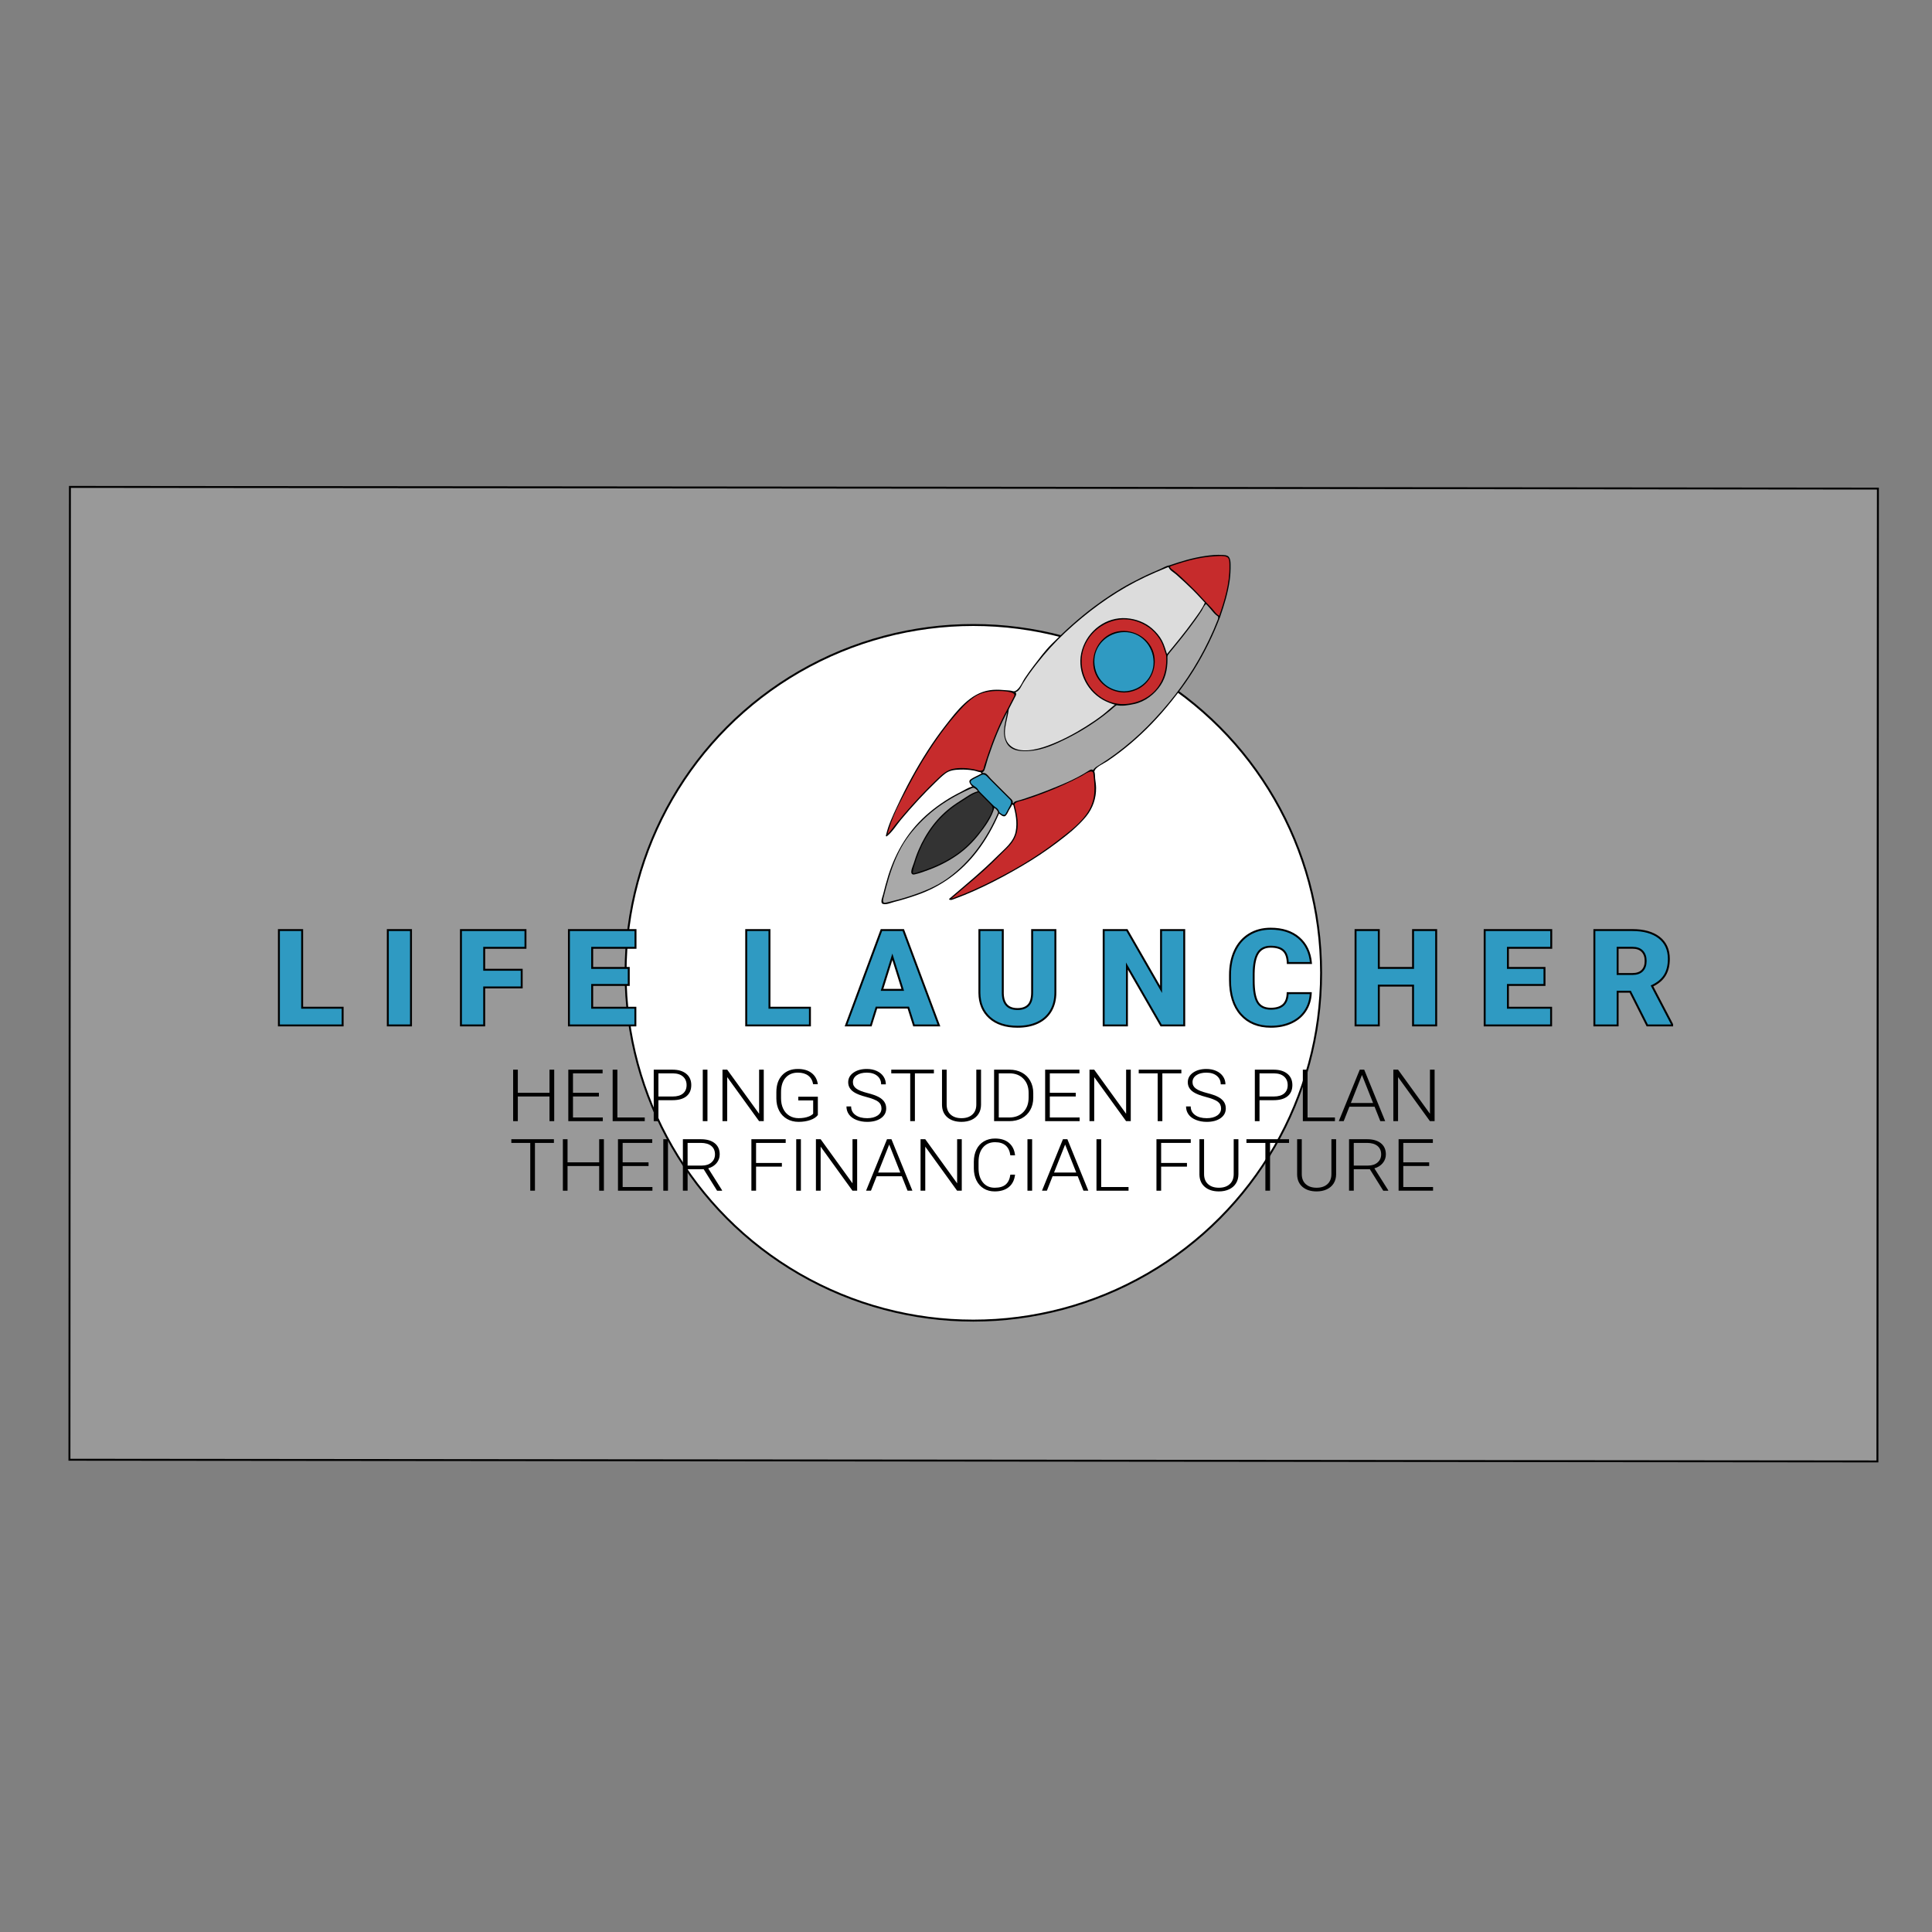 <?xml version="1.0" encoding="utf-8"?>
<!-- Generator: Adobe Illustrator 16.0.0, SVG Export Plug-In . SVG Version: 6.00 Build 0)  -->
<!DOCTYPE svg PUBLIC "-//W3C//DTD SVG 1.1//EN" "http://www.w3.org/Graphics/SVG/1.1/DTD/svg11.dtd">
<svg version="1.1" id="Layer_1" xmlns:x="http://ns.adobe.com/Extensibility/1.0/" xmlns:i="http://ns.adobe.com/AdobeIllustrator/10.0/" xmlns:graph="http://ns.adobe.com/Graphs/1.0/"
	 xmlns="http://www.w3.org/2000/svg" xmlns:xlink="http://www.w3.org/1999/xlink" xmlns:a="http://ns.adobe.com/AdobeSVGViewerExtensions/3.0/"
	 x="0px" y="0px" width="2000px" height="2000px" viewBox="0 0 2000 2000" style="enable-background:new 0 0 2000 2000;"
	 xml:space="preserve">
<rect x="0" y="0" width="2000" height="2000" fill="#808080" stroke="none"/>
<polygon style="fill:#999999;stroke:#000000;stroke-width:2;stroke-miterlimit:10;" points="1943.501,1512.875 71.875,1511.117 
	72.374,504.042 1944,505.799 "/>
<ellipse style="fill:#FFFFFF;stroke:#000000;stroke-width:2;stroke-miterlimit:10;" cx="1007.592" cy="1007.047" rx="360" ry="360.043"/>
<g>
	<g>
		<path style="fill-rule:evenodd;clip-rule:evenodd;fill:#DCDCDC;" d="M1049.497,716.355c2.267-0.221,4.085-0.813,5.361-3.138
			c8.911-16.233,20.824-30.285,32.616-44.415c22.651-23.034,47.199-43.677,75.17-60.071c15.219-8.919,31.191-16.213,47.564-22.684
			c12.943,10.005,24.549,21.459,35.933,33.151c1.268,1.302,2.499,2.651,2.801,4.562c0.204,2.437-1.312,4.174-2.478,6.05
			c-10.18,16.393-22.45,31.216-34.662,46.079c-1.096,1.333-2.022,3.196-4.337,2.663c-2.301-1.499-2.378-4.109-3.13-6.358
			c-6.947-20.731-27.934-33.463-48.394-29.328c-22.005,4.446-37.025,23.327-35.104,45.545c1.545,17.879,11.478,30.171,28.137,36.971
			c2.537,1.035,5.661,1.204,6.941,4.306c-0.377,2.476-2.393,3.701-4.086,5.048c-19.563,15.558-40.423,28.981-63.837,38.064
			c-9.669,3.75-19.588,6.27-30.155,5.741c-12.048-0.604-18.78-7.482-19.517-19.548c-0.507-8.319,2.221-15.935,3.788-23.81
			c0.485-3.919,2.557-7.152,4.531-10.441C1048.19,722.161,1049.957,719.631,1049.497,716.355z"/>
		<g>
			<path d="M1049.663,716.958c5.429-0.781,6.705-5.273,9.327-9.604c4.272-7.054,9.189-13.71,14.258-20.207
				c9.152-11.732,18.908-22.465,29.781-32.619c22.023-20.563,46.386-38.612,73.151-52.523c6.681-3.472,13.521-6.634,20.416-9.651
				c3.979-1.741,7.997-3.388,12.025-5.007c3.112-1.25,8.85,5.379,10.962,7.196c5.492,4.723,10.741,9.726,15.909,14.8
				c2.587,2.54,5.133,5.12,7.673,7.705c1.165,1.186,2.327,2.374,3.464,3.587c3.558,3.8,0.114,7.555-1.696,10.442
				c-8.543,13.625-18.677,26.19-28.848,38.616c-2.022,2.471-4.023,4.961-6.059,7.422c-3.112,3.762-5.611-6.556-6.097-7.803
				c-1.918-4.922-4.879-9.349-8.338-13.31c-14.403-16.497-38.432-18.501-56.411-6.908c-17.895,11.538-23.428,34.782-15.388,53.95
				c3.806,9.075,11.183,15.858,19.7,20.479c2.058,1.117,4.229,2.07,6.431,2.863c1.902,0.685,7.772,1.863,3.524,6.262
				c-0.978,1.012-2.331,1.859-3.428,2.728c-6.313,4.997-12.83,9.73-19.507,14.229c-12.415,8.365-25.604,15.566-39.437,21.297
				c-12.601,5.221-30.502,11.279-43.497,4.262c-10.507-5.674-9.283-20.018-7.178-29.756c1.274-5.895,2.194-12.205,5.1-17.527
				c2.101-3.846,4.78-6.957,4.619-11.525c-0.028-0.804-1.278-0.807-1.25,0c0.235,6.67-6.158,12.07-7.365,18.662
				c-1.257,6.862-3.404,13.445-3.843,20.451c-0.562,8.979,2.836,17.863,11.297,21.782c10.723,4.966,25.289,1.023,35.774-2.577
				c13.202-4.534,25.776-11.155,37.674-18.388c5.918-3.598,11.646-7.502,17.271-11.542c5.199-3.735,11.106-7.538,15.564-12.155
				c2.368-2.452,0.862-4.572-1.483-6.111c-2.006-1.316-4.944-1.811-7.113-2.786c-2.92-1.313-5.668-2.969-8.296-4.788
				c-21.573-14.927-22.136-47.322-3.617-64.759c20.162-18.984,51.973-12.653,65.568,10.521c1.621,2.762,2.873,5.773,3.764,8.843
				c0.426,1.467,0.729,3.584,1.979,4.651c3.225,2.751,5.354-0.799,7.382-3.266c9.486-11.545,18.927-23.128,27.447-35.414
				c2.125-3.063,4.15-6.195,6.131-9.354c0.903-1.441,2.407-3.17,2.495-4.98c0.263-5.395-5.87-9.424-9.271-12.852
				c-5.104-5.144-10.323-10.168-15.69-15.037c-2.685-2.435-5.438-4.792-8.22-7.113c-1.228-1.024-4.499-4.721-6.11-4.721
				c-2.553,0-6.525,2.585-8.897,3.572c-2.947,1.227-5.873,2.503-8.791,3.798c-7.459,3.307-14.778,6.917-21.969,10.772
				c-13.097,7.023-25.542,15.235-37.452,24.108c-15.979,11.904-30.795,25.31-44.829,39.434c-6.648,6.69-12.428,14.629-18.185,22.093
				c-3.258,4.226-6.354,8.571-9.308,13.014c-2.882,4.334-5.777,12.723-11.447,13.54
				C1048.535,715.867,1048.875,717.072,1049.663,716.958z"/>
		</g>
	</g>
	<g>
		<path style="fill-rule:evenodd;clip-rule:evenodd;fill:#A9A9A9;" d="M1043.607,734.109c-0.526,8.399-4.407,16.167-3.76,24.92
			c0.816,11.011,6.865,17.378,17.786,17.932c17.058,0.866,32.043-5.774,46.577-13.049c18.54-9.282,35.822-20.744,51.353-34.645
			c2.441-2.023,5.385-1.357,8.153-1.444c23.982-0.754,41.786-18.589,42.515-42.61c0.071-2.375-0.376-4.913,1.598-6.861
			c13.669-16.535,27.388-33.03,38.677-51.355c0.613-0.994,0.979-2.142,1.457-3.219c4.294-0.374,4.886,3.962,7.358,5.904
			c2.952,2.321,5.181,5.435,7.164,8.659c-11.693,30.913-27.824,59.291-48.591,85.02c-22.013,27.967-47.587,52.01-78.085,70.577
			c-2.075,1.263-3.584,2.503-3.599,5.035c-2.392-0.522-4.312,0.634-6.238,1.757c-20.715,12.074-42.791,21.003-65.558,28.323
			c-3.656,1.176-7.213,2.625-10.876,3.776c-0.671-0.422-1.343-0.842-2.014-1.262c-9.548-10.835-19.744-21.022-30.573-30.577
			c-0.423-0.666-0.844-1.332-1.266-1.999c6.771-20.122,13.197-40.383,22.995-59.325
			C1039.818,737.467,1040.306,734.479,1043.607,734.109z"/>
		<g>
			<path d="M1042.982,734.109c-1.04,11.771-6.939,23.188-1.127,34.656c4.627,9.131,15.91,9.34,24.728,8.606
				c13.442-1.119,26.036-6.987,37.943-12.919c13.235-6.594,25.816-14.424,37.623-23.321c2.409-1.815,4.761-3.704,7.095-5.612
				c3.524-2.883,6.845-6.995,11.671-7.107c5.654-0.131,10.85-0.599,16.28-2.317c9.118-2.884,16.83-9.042,22.215-16.857
				c2.723-3.951,4.564-8.457,5.863-13.052c0.628-2.225,0.98-4.512,1.279-6.799c0.706-5.402,0.106-8.642,4.062-13.427
				c9.401-11.374,18.726-22.812,27.282-34.842c2.133-2.998,4.182-6.053,6.194-9.132c1.07-1.638,3.816-9.273,7.163-6.408
				c1.445,1.237,2.212,3.222,3.625,4.547c3.318,3.109,7.652,6.406,5.734,11.354c-5.48,14.135-12.086,27.818-19.561,41.002
				c-14.381,25.365-32.697,48.728-53.199,69.425c-10.167,10.264-21.144,19.713-32.742,28.321
				c-5.418,4.021-11.021,7.788-16.728,11.387c-2.141,1.351-4.33,2.428-5.939,4.416c-1.397,1.726-1.146,2.015-3.693,2.603
				c-2.694,0.623-5.505,2.952-7.897,4.29c-3.207,1.793-6.47,3.484-9.746,5.144c-7.579,3.838-15.364,7.263-23.233,10.457
				c-6.797,2.76-13.7,5.254-20.643,7.623c-3.531,1.205-7.095,2.311-10.613,3.551c-1.81,0.638-3.609,1.301-5.422,1.933
				c-3.125,1.089-5.242-2.771-6.998-4.71c-5.893-6.504-12.087-12.73-18.459-18.763c-2.384-2.257-10.07-7.15-8.854-10.773
				c1.393-4.144,2.774-8.291,4.175-12.432c2.798-8.278,5.724-16.509,8.946-24.632c1.822-4.593,3.805-9.119,5.891-13.598
				c1.519-3.262,3.827-11.011,7.876-12.009c0.782-0.193,0.45-1.398-0.332-1.205c-2.335,0.576-3.366,1.697-4.403,3.846
				c-1.947,4.037-3.93,8.062-5.788,12.143c-3.902,8.567-7.202,17.401-10.343,26.271c-1.667,4.708-3.257,9.444-4.847,14.179
				c-0.513,1.527-3.741,8.055-2.914,9.363c2.138,3.379,5.413,5.738,8.336,8.446c3.679,3.408,7.255,6.925,10.781,10.489
				c3.527,3.566,6.947,7.238,10.314,10.955c0.691,0.763,3.526,4.759,5.127,4.234c9.451-3.098,18.9-6.332,28.241-9.75
				c8.653-3.167,17.167-6.705,25.538-10.554c4.443-2.043,8.816-4.236,13.148-6.503c4.439-2.323,10.372-7.342,15.578-7.027
				c0.372,0.022,0.583-0.304,0.625-0.625c0.635-4.829,9.525-8.384,13.274-10.885c4.198-2.801,8.288-5.759,12.321-8.791
				c8.064-6.063,15.737-12.635,23.109-19.519c14.919-13.934,28.252-29.539,40.464-45.875c12.944-17.316,23.866-36.092,32.89-55.725
				c1.982-4.314,3.831-8.689,5.62-13.086c0.888-2.183,1.733-4.383,2.573-6.585c0.323-0.847-1.44-2.616-1.834-3.202
				c-2.252-3.354-5.58-5.643-7.814-8.964c-1.416-2.104-2.936-3.141-5.477-3.188c-0.303-0.006-0.496,0.201-0.603,0.459
				c-2.724,6.591-7.492,12.586-11.607,18.372c-4.583,6.444-9.452,12.683-14.389,18.857c-4.592,5.744-9.292,11.401-13.978,17.069
				c-2.993,3.621-1.748,9.604-2.454,14.014c-1.822,11.382-8.441,21.449-17.863,27.969c-4.599,3.182-9.9,5.167-15.329,6.371
				c-3.084,0.684-6.266,0.939-9.419,0.932c-1.779-0.004-4.212-0.292-5.813,0.729c-5.323,3.396-9.956,8.272-14.989,12.127
				c-5.629,4.312-11.509,8.29-17.51,12.063c-12.266,7.713-25.421,14.644-39.027,19.658c-11.204,4.129-29.735,9.056-39.588-0.297
				c-10.202-9.685-2.178-25.856-1.161-37.366C1044.304,733.306,1043.053,733.313,1042.982,734.109z"/>
		</g>
	</g>
	<g>
		<path style="fill-rule:evenodd;clip-rule:evenodd;fill:#C62B2C;" d="M1262.485,638.341c-4.672-1.912-6.463-6.756-9.992-9.844
			c-1.635-1.431-3.028-3.138-4.53-4.72c-10.523-11.993-22.224-22.768-34.221-33.247c-1.425-1.244-3.739-1.908-3.531-4.482
			c17.576-6.176,35.377-11.251,54.259-10.975c7.271,0.107,8.576,1.63,8.798,9.018
			C1273.827,603.015,1268.647,620.768,1262.485,638.341z"/>
		<g>
			<path d="M1262.801,637.801c-2.848-1.395-4.578-3.453-6.483-5.906c-2.065-2.662-4.538-4.869-6.801-7.356
				c-5.733-6.3-11.533-12.481-17.67-18.395c-5.69-5.483-11.489-11.37-17.789-16.153c-0.433-0.329-4.599-3.02-1.922-3.954
				c2.341-0.817,4.694-1.595,7.052-2.363c4.11-1.338,8.264-2.534,12.443-3.634c8.905-2.345,18.008-3.817,27.206-4.269
				c3.512-0.172,7.913-0.632,11.237,0.794c3.086,1.323,2.553,6.756,2.605,9.415c0.352,17.928-4.958,35.445-10.797,52.195
				c-0.267,0.763,0.941,1.088,1.205,0.332c4.27-12.249,8.035-24.634,9.865-37.508c0.796-5.603,1.05-11.255,0.939-16.908
				c-0.053-2.676-0.201-5.525-1.938-7.681c-1.371-1.701-4.235-1.794-6.189-1.924c-5.996-0.399-12.255,0.195-18.186,1.066
				c-12.871,1.891-25.277,5.615-37.534,9.894c-0.249,0.087-0.481,0.315-0.459,0.603c0.315,3.971,5.152,6.178,7.854,8.565
				c5.962,5.268,11.799,10.674,17.467,16.256c5.539,5.456,10.602,11.328,15.959,16.951c3.55,3.726,6.582,8.748,11.305,11.06
				C1262.891,639.233,1263.524,638.156,1262.801,637.801z"/>
		</g>
	</g>
	<g>
		<path style="fill-rule:evenodd;clip-rule:evenodd;fill:#C62B2C;" d="M1043.607,734.109
			c-10.601,18.795-17.719,39.007-24.316,59.443c-0.654,2.029-0.171,5.13-3.604,5.441c-8.99-3.076-18.252-3.347-27.598-2.621
			c-6.033,0.47-10.471,4.01-14.644,7.922c-19.107,17.903-36.497,37.374-52.685,57.933c-0.859,1.092-1.782,2.132-3.081,2.987
			c1.9-8.997,5.677-17.3,9.431-25.518c15.505-33.953,33.897-66.205,57.608-95.206c5.258-6.43,11.156-12.271,17.037-18.148
			c11.327-11.319,25.132-12.802,39.938-11.097c2.608,0.301,5.201,0.737,7.803,1.109c2.517,1.08,2.046,2.569,0.932,4.563
			C1048.017,725.238,1045.865,729.704,1043.607,734.109z"/>
		<g>
			<path d="M1043.067,733.794c-8.103,14.532-14.294,29.932-19.738,45.628c-1.406,4.054-2.745,8.132-4.074,12.212
				c-0.407,1.253-0.739,2.378-0.967,3.663c-0.688,3.888-5.462,2.148-7.86,1.569c-7.333-1.771-16.722-2.545-24.112-0.896
				c-6.6,1.473-11.2,5.866-15.968,10.389c-6.172,5.855-12.143,11.921-17.987,18.103c-5.84,6.176-11.486,12.533-17.017,18.986
				c-2.768,3.229-5.482,6.503-8.178,9.793c-3.094,3.777-5.909,8.436-9.802,11.431c0.306,0.235,0.612,0.47,0.918,0.706
				c4.143-18.333,13.958-35.881,22.598-52.452c8.72-16.723,18.482-32.897,29.333-48.324c5.416-7.7,11.126-15.233,17.239-22.394
				c6.162-7.218,13.08-15.087,20.917-20.49c7.463-5.144,16.631-6.542,25.498-6.421c2.608,0.035,18.514,0.355,16.021,5.303
				C1047.663,725.02,1045.312,729.384,1043.067,733.794c-0.364,0.717,0.714,1.35,1.08,0.631c2.438-4.789,4.977-9.531,7.393-14.328
				c0.538-1.068,0.661-2.857-0.559-3.584c-3.329-1.985-8.606-1.855-12.444-2.207c-4.59-0.42-9.339-0.471-13.906,0.206
				c-20.346,3.016-33.999,21.235-45.9,36.502c-13.091,16.793-24.511,34.836-34.757,53.485c-5.403,9.834-10.404,19.885-15.168,30.042
				c-4.631,9.874-9.314,19.819-11.729,30.506c-0.107,0.474,0.447,1.068,0.918,0.706c5.779-4.446,10.038-11.659,14.703-17.246
				c5.837-6.992,11.875-13.814,18.059-20.5c5.775-6.244,11.743-12.308,17.842-18.235c3.18-3.09,6.346-6.243,9.883-8.929
				c4.572-3.472,9.668-3.944,15.203-4.147c4.891-0.18,9.768,0.182,14.589,1.003c2.927,0.499,5.903,2.291,8.826,1.604
				c1.237-0.291,1.801-1.661,2.182-2.689c1.379-3.722,2.214-7.833,3.48-11.636c5.793-17.393,12.443-34.514,21.386-50.553
				C1044.54,733.72,1043.46,733.09,1043.067,733.794z"/>
		</g>
	</g>
	<g>
		<path style="fill-rule:evenodd;clip-rule:evenodd;fill:#C62B2C;" d="M1049.539,832.83c-0.037-2.952,2.585-2.814,4.265-3.319
			c25.315-7.602,49.573-17.674,72.658-30.58c1.686-0.941,3.889-3.733,5.749,0.044c0.498,3.998,1.001,7.998,1.487,11.999
			c1.992,16.396-4.227,29.335-15.962,40.548c-25.104,23.985-54.196,42.036-84.693,58.075c-15.184,7.986-30.741,15.176-46.914,20.977
			c-0.944,0.339-1.79,0.975-2.967,0.255c10.888-9.313,21.786-18.542,32.579-27.894c9.644-8.356,18.324-17.723,27.536-26.528
			c10.203-9.754,10.56-21.624,8.587-34.201C1051.367,839.036,1050.329,835.952,1049.539,832.83z"/>
		<g>
			<path d="M1050.142,832.996c0.47-3.111,6.86-3.805,9.111-4.51c3.51-1.1,6.996-2.274,10.473-3.474
				c7.515-2.594,14.925-5.481,22.255-8.556c6.252-2.623,12.41-5.464,18.502-8.438c3.305-1.613,6.57-3.304,9.822-5.021
				c1.544-0.815,10.822-7.707,11.495-2.311c1.758,14.095,2.66,26.439-5.059,39.069c-7.271,11.898-19.875,21.137-30.699,29.604
				c-23.448,18.343-49.72,33.297-76.426,46.332c-7.102,3.466-14.324,6.678-21.635,9.675c-3.402,1.395-6.839,2.702-10.288,3.975
				c1.087-0.401-3.67,1.568-2.604,0.657c1.979-1.691,3.958-3.38,5.939-5.07c12.085-10.31,24.434-20.388,35.84-31.458
				c5.227-5.073,10.312-10.29,15.538-15.364c3.926-3.811,6.983-7.708,9.016-12.829c4.129-10.405,1.455-22.271-1.28-32.617
				c-0.206-0.779-1.411-0.448-1.205,0.332c2.433,9.202,4.302,18.384,2.456,27.891c-2.118,10.906-11.503,17.878-18.937,25.297
				c-15.725,15.694-32.863,29.775-49.736,44.202c-0.373,0.318-0.144,0.917,0.276,1.044c1.932,0.587,3.114-0.188,5.029-0.881
				c3.457-1.252,6.878-2.6,10.288-3.975c6.861-2.768,13.605-5.819,20.28-9.003c13.379-6.382,26.436-13.502,39.216-21.005
				c12.516-7.348,24.643-15.352,36.227-24.098c10.691-8.072,21.814-16.799,30.317-27.222c6.9-8.458,10.441-18.726,10.321-29.608
				c-0.037-3.281-0.581-6.559-0.983-9.808c-0.22-1.778,0.032-5.692-0.939-7.171c-2.083-3.169-3.787-2.114-6.604-0.268
				c-13.011,8.521-28.594,14.622-42.986,20.32c-6.83,2.704-13.759,5.149-20.734,7.444c-3.195,1.052-6.418,2.184-9.689,2.969
				c-1.674,0.401-2.627,0.716-3.551,2.154c-0.195,0.43-0.279,0.892-0.249,1.385C1048.817,833.452,1050.021,833.791,1050.142,832.996
				z"/>
		</g>
	</g>
	<g>
		<path style="fill-rule:evenodd;clip-rule:evenodd;fill:#A9A9A9;" d="M1033.95,841.138c-7.668,18.213-17.721,34.876-31.127,49.54
			c-13.625,14.903-29.527,26.333-48.484,33.345c-11.745,4.346-23.715,8.028-35.95,10.741c-2.415,0.537-6.258,1.959-4.937-3.392
			c5.827-23.604,12.083-47.057,27.18-66.873c16.57-21.749,37.976-37.24,62.88-48.139c1.298-0.567,2.566-1.199,3.85-1.801
			c4.29-1.196,5.614,1.374,6.208,4.877c-9.324,6.009-19.242,11.086-27.975,18.055c-14.551,11.611-25.836,25.696-32.514,43.135
			c-2.722,7.108-6.846,13.843-7.003,22.52c19.479-5.971,37.938-13.103,52.935-27.19c11.341-10.651,20.515-22.883,27.37-36.855
			c0.707-1.444,1.306-2.983,2.604-4.066C1032.615,835.465,1035.081,836.842,1033.95,841.138z"/>
		<g>
			<path d="M1033.41,840.823c-11.429,26.833-28.576,51.39-52.494,68.491c-11.923,8.524-25.308,13.891-39.16,18.412
				c-7.14,2.33-14.389,4.308-21.7,6.021c-1.132,0.265-2.268,0.519-3.401,0.781c-2.969,0.688-2.69-2.626-2.193-4.637
				c0.95-3.838,1.928-7.668,2.944-11.49c3.739-14.062,8.38-27.892,15.371-40.699c6.8-12.457,16.354-23.342,26.823-32.841
				c10.184-9.241,21.784-16.808,33.977-23.11c2.876-1.487,5.811-2.858,8.76-4.192c1.356-0.614,2.715-1.214,4.06-1.852
				c1.994-0.946,9.329,1.614,5.381,4.131c-6.405,4.083-13.047,7.771-19.39,11.954c-12.068,7.956-22.532,18.431-30.567,30.431
				c-4.114,6.144-7.189,12.803-9.903,19.655c-2.799,7.066-6.089,13.522-6.464,21.269c-0.02,0.4,0.415,0.719,0.791,0.603
				c17.711-5.466,35.018-12.18,49.496-24.059c7.463-6.123,13.936-13.562,19.685-21.285c3.055-4.104,5.77-8.451,8.299-12.894
				c1.135-1.995,2.174-4.042,3.199-6.096c0.337-0.734,0.696-1.457,1.08-2.169c2.228-4.299,5.714,1.743,5.345,3.725
				c-0.146,0.788,1.058,1.124,1.205,0.332c0.4-2.151,0.413-3.787-1.188-5.404c-0.814-0.822-3.675-2.002-4.692-1.406
				c-2.569,1.505-3.902,6.451-5.199,8.884c-2.678,5.019-5.795,9.792-9.127,14.396c-13.168,18.196-30.584,30.873-51.395,38.983
				c-4.565,1.779-9.222,3.32-13.889,4.806c-3.71,1.181-2.049-2.343-1.511-4.823c0.652-3.005,1.887-5.913,3.08-8.73
				c3.875-9.149,7.575-18.147,13.129-26.442c5.759-8.601,13.094-16.051,21.038-22.634c8.937-7.406,19.339-12.745,29.087-18.959
				c0.25-0.159,0.345-0.42,0.287-0.706c-2.192-10.855-13.798-2.288-19.788,0.675c-11.477,5.677-22.236,12.725-32.075,20.91
				c-21.043,17.507-34.708,39.906-42.848,65.852c-2.025,6.453-3.727,13.006-5.383,19.562c-0.422,1.668-3.245,8.17-0.321,9.366
				c3.341,1.367,8.95-1.219,12.107-2.01c7.891-1.977,15.658-4.423,23.34-7.089c24.917-8.648,45.896-23.945,62.021-44.849
				c9.529-12.355,17.155-25.89,23.265-40.232C1034.802,840.721,1033.726,840.083,1033.41,840.823z"/>
		</g>
	</g>
	<g>
		<path style="fill-rule:evenodd;clip-rule:evenodd;fill:#2F9AC2;" d="M1033.95,841.138c-0.456-2.962-2.552-4.503-4.984-5.755
			c-7.153-3.403-12.495-8.609-15.78-15.862c-1.324-2.381-2.843-4.529-5.826-4.961c-4.765-6.283-4.759-6.27,2.705-9.969
			c2.32-1.15,4.591-2.396,6.886-3.599c1.813-0.815,2.933,0.186,4.13,1.392c8.323,8.383,16.679,16.733,25.064,25.055
			c1.205,1.196,2.212,2.319,1.379,4.13c-1.206,2.292-2.448,4.566-3.613,6.88C1040.158,845.9,1040.17,845.906,1033.95,841.138z"/>
		<g>
			<path d="M1034.553,840.972c-0.797-3.039-2.564-4.628-5.271-6.128c-4.214-2.335-7.904-4.792-11.104-8.456
				c-2.804-3.211-4.031-7.354-6.841-10.52c-1.769-1.992-10.242-5.424-4.562-8.883c1.696-1.033,3.567-1.835,5.337-2.732
				c1.148-0.598,2.294-1.202,3.436-1.812c3.823-2.03,5.834,1.135,7.866,3.179c4.627,4.654,9.267,9.296,13.913,13.931
				c1.858,1.854,3.72,3.705,5.581,5.556c0.932,0.925,1.862,1.851,2.795,2.775c2.522,2.505-0.302,6.35-1.446,8.524
				c-1.083,2.058-2.053,4.171-3.274,6.152c-1.724,2.794-5.44-0.984-6.717-1.958c-0.641-0.49-1.262,0.597-0.631,1.079
				c1.484,1.135,5.226,4.919,7.382,2.752c1.564-1.572,2.446-3.712,3.434-5.665c1.199-2.374,4.004-5.661,4.004-8.437
				c0-1.994-2.024-3.486-3.265-4.718c-3.261-3.236-6.515-6.479-9.766-9.726c-3.251-3.246-6.496-6.498-9.737-9.753
				c-1.544-1.55-3.951-5.288-6.274-5.803c-2.429-0.539-4.065,0.805-6.211,1.944c-2.827,1.501-5.939,2.707-8.529,4.611
				c-2.27,1.669-0.734,4.007,0.503,5.791c1.964,2.831,4.868,3.231,6.787,5.998c1.664,2.4,2.61,5.175,4.457,7.498
				c1.778,2.238,3.738,4.339,6.063,6.026c3.729,2.706,9.577,4.194,10.865,9.107C1033.552,842.083,1034.758,841.752,1034.553,840.972
				z"/>
		</g>
	</g>
	<g>
		<path style="fill-rule:evenodd;clip-rule:evenodd;fill:#C62B2C;" d="M1207.829,678.352c1.237,18.196-4.457,33.248-19.961,43.804
			c-9.807,6.679-20.824,7.974-32.305,7.112c-16.381-4.522-28.684-13.673-34.249-30.36c-7.944-23.822,5.798-49.853,29.859-56.668
			c24.573-6.958,49.776,7.864,55.555,32.655C1207.002,676.068,1207.457,677.2,1207.829,678.352z"/>
		<g>
			<path d="M1207.204,678.352c0.646,11.203-1.216,22.036-7.535,31.484c-7.636,11.417-20.475,17.845-33.918,18.913
				c-24.209,1.923-44.65-18.205-46.029-41.836c-1.354-23.232,16.98-43.13,39.639-45.577c10.487-1.132,21.002,2.051,29.598,7.988
				c4.602,3.178,8.397,7.427,11.451,12.077c3.49,5.315,4.8,11.208,6.817,17.117c0.259,0.758,1.467,0.433,1.205-0.332
				c-1.764-5.168-2.988-10.262-5.578-15.117c-2.513-4.708-6.071-8.813-10.059-12.322c-7.392-6.505-16.956-10.048-26.695-10.773
				c-21.014-1.565-39.812,12.759-45.868,32.479c-6.135,19.977,3.453,41.6,21.219,51.83c4.349,2.504,9.141,4.213,13.947,5.588
				c5.499,1.573,13.225,0.098,18.73-1.072c11.231-2.387,21.072-10.035,27.374-19.458c6.073-9.081,7.568-20.31,6.952-30.989
				C1208.408,677.55,1207.157,677.546,1207.204,678.352z"/>
		</g>
	</g>
	<g>
		<path style="fill-rule:evenodd;clip-rule:evenodd;fill:#333333;" d="M1013.186,819.521c5.261,5.287,10.522,10.573,15.781,15.861
			c-2.432,9.808-8.521,17.674-14.25,25.559c-16.386,22.549-39.348,35.311-65.625,42.951c-4.074,1.185-5.885,1.909-4.381-3.818
			c7.961-30.305,23.641-54.922,50.971-71.335C1001.35,825.334,1006.41,820.814,1013.186,819.521z"/>
		<g>
			<path d="M1012.743,819.963c3.946,3.965,7.892,7.93,11.837,11.895c2.849,2.863,3.695,4.205,2.282,8.109
				c-1.093,3.019-2.691,5.849-4.323,8.6c-5.348,9.017-12.088,17.593-19.515,24.972c-14.483,14.39-33.256,23.419-52.586,29.304
				c-1.57,0.478-3.202,1.063-4.842,1.246c-1.63,0.181,0.755-7.607,0.928-8.208c1.361-4.729,3.015-9.367,4.852-13.931
				c3.534-8.779,8.192-17.08,13.74-24.738c5.84-8.062,12.998-15.119,20.876-21.176c4.014-3.086,8.347-5.646,12.587-8.393
				c4.749-3.077,9.153-6.225,14.773-7.52c0.785-0.181,0.452-1.386-0.332-1.205c-4.66,1.074-8.563,3.327-12.526,5.947
				c-4.649,3.074-9.431,5.925-13.944,9.203c-7.831,5.687-14.923,12.574-20.809,20.257c-6.092,7.952-11.007,16.601-14.95,25.802
				c-1.953,4.559-3.581,9.25-5.043,13.986c-0.652,2.111-3.506,8.059-1.952,10.252c0.883,1.247,2.096,0.998,3.472,0.693
				c5.199-1.151,10.347-3.146,15.32-5.017c10.024-3.769,19.576-8.724,28.364-14.845c8.472-5.901,15.914-13.154,22.289-21.257
				c6.73-8.555,13.447-17.76,16.33-28.393c0.059-0.216-0.003-0.449-0.161-0.608c-5.259-5.288-10.521-10.574-15.78-15.861
				C1013.059,818.508,1012.175,819.392,1012.743,819.963z"/>
		</g>
	</g>
	<g>
		<path style="fill-rule:evenodd;clip-rule:evenodd;fill:#2F9AC2;" d="M1163.712,716.289c-17.625,0.076-31.273-13.331-31.451-30.896
			c-0.182-17.847,13.53-31.69,31.342-31.646c17.6,0.044,31.132,13.591,31.186,31.218
			C1194.842,702.502,1181.238,716.214,1163.712,716.289z"/>
		<g>
			<path d="M1163.712,715.664c-17.155-0.271-30.305-13.088-30.826-30.271c-0.528-17.401,13.831-30.716,30.717-31.021
				c17.194-0.31,30.175,13.942,30.561,30.593C1194.561,702.096,1180.324,715.252,1163.712,715.664c-0.805,0.02-0.807,1.27,0,1.25
				c17.826-0.442,31.391-14.124,31.701-31.949c0.312-17.875-14.474-31.449-31.811-31.843c-18.111-0.411-31.787,14.737-31.967,32.271
				c-0.183,17.876,14.775,31.247,32.076,31.521C1164.519,716.927,1164.518,715.677,1163.712,715.664z"/>
		</g>
	</g>
</g>
<g>
	<path style="fill:#2F9AC2;stroke:#000000;stroke-width:2;stroke-miterlimit:10;" d="M312.787,1043.211h41.902v18.305h-65.973
		v-98.709h24.071V1043.211z"/>
	<path style="fill:#2F9AC2;stroke:#000000;stroke-width:2;stroke-miterlimit:10;" d="M425.462,1061.516h-24.003v-98.709h24.003
		V1061.516z"/>
	<path style="fill:#2F9AC2;stroke:#000000;stroke-width:2;stroke-miterlimit:10;" d="M540.058,1022.194h-38.816v39.321h-24.071
		v-98.709h66.796v18.372h-42.725v22.711h38.816V1022.194z"/>
	<path style="fill:#2F9AC2;stroke:#000000;stroke-width:2;stroke-miterlimit:10;" d="M650.882,1019.618h-37.856v23.593h44.714
		v18.305h-68.785v-98.709h68.922v18.372h-44.851v20.813h37.856V1019.618z"/>
	<path style="fill:#2F9AC2;stroke:#000000;stroke-width:2;stroke-miterlimit:10;" d="M796.543,1043.211h41.902v18.305h-65.973
		v-98.709h24.071V1043.211z"/>
	<path style="fill:#2F9AC2;stroke:#000000;stroke-width:2;stroke-miterlimit:10;" d="M940.286,1043.075h-32.987l-5.761,18.44
		h-25.717l36.621-98.709h22.631l36.896,98.709h-25.854L940.286,1043.075z M913.06,1024.703h21.465l-10.767-34.236L913.06,1024.703z"
		/>
	<path style="fill:#2F9AC2;stroke:#000000;stroke-width:2;stroke-miterlimit:10;" d="M1092.531,962.807v64.608
		c0,7.321-1.577,13.66-4.732,19.017c-3.154,5.355-7.681,9.435-13.578,12.236c-5.898,2.803-12.871,4.203-20.917,4.203
		c-12.162,0-21.739-3.118-28.734-9.355s-10.562-14.779-10.698-25.626v-65.083h24.208v65.558c0.274,10.803,5.35,16.203,15.225,16.203
		c4.982,0,8.755-1.356,11.315-4.068s3.841-7.118,3.841-13.22v-64.473H1092.531z"/>
	<path style="fill:#2F9AC2;stroke:#000000;stroke-width:2;stroke-miterlimit:10;" d="M1225.917,1061.516h-23.934l-35.387-61.422
		v61.422h-24.071v-98.709h24.071l35.318,61.422v-61.422h24.002V1061.516z"/>
	<path style="fill:#2F9AC2;stroke:#000000;stroke-width:2;stroke-miterlimit:10;" d="M1356.904,1028.093
		c-0.32,6.871-2.194,12.938-5.624,18.203c-3.429,5.266-8.241,9.345-14.436,12.236c-6.195,2.894-13.271,4.339-21.226,4.339
		c-13.122,0-23.454-4.225-30.997-12.677c-7.544-8.451-11.315-20.384-11.315-35.796v-4.882c0-9.671,1.702-18.135,5.108-25.389
		c3.405-7.254,8.309-12.858,14.711-16.813c6.4-3.955,13.807-5.932,22.219-5.932c12.115,0,21.854,3.152,29.215,9.458
		c7.36,6.305,11.544,14.994,12.55,26.067h-24.002c-0.184-6.01-1.715-10.327-4.595-12.949c-2.881-2.621-7.27-3.932-13.168-3.932
		c-5.989,0-10.379,2.215-13.167,6.644c-2.789,4.43-4.252,11.503-4.389,21.219v6.983c0,10.531,1.337,18.057,4.012,22.575
		c2.675,4.521,7.28,6.779,13.818,6.779c5.531,0,9.761-1.288,12.688-3.864c2.926-2.576,4.48-6.666,4.663-12.271H1356.904z"/>
	<path style="fill:#2F9AC2;stroke:#000000;stroke-width:2;stroke-miterlimit:10;" d="M1486.725,1061.516h-23.935v-41.219h-35.455
		v41.219h-24.071v-98.709h24.071v39.186h35.455v-39.186h23.935V1061.516z"/>
	<path style="fill:#2F9AC2;stroke:#000000;stroke-width:2;stroke-miterlimit:10;" d="M1598.851,1019.618h-37.855v23.593h44.713
		v18.305h-68.784v-98.709h68.922v18.372h-44.851v20.813h37.855V1019.618z"/>
	<path style="fill:#2F9AC2;stroke:#000000;stroke-width:2;stroke-miterlimit:10;" d="M1687.592,1026.602h-13.029v34.914h-24.071
		v-98.709h39.296c11.84,0,21.099,2.596,27.774,7.788c6.675,5.193,10.013,12.529,10.013,22.01c0,6.863-1.406,12.552-4.218,17.066
		s-7.213,8.172-13.201,10.971l20.848,39.856v1.018h-25.786L1687.592,1026.602z M1674.562,1008.297h15.225
		c4.571,0,8.012-1.188,10.321-3.567c2.308-2.38,3.463-5.698,3.463-9.958c0-4.258-1.166-7.6-3.498-10.024
		c-2.331-2.424-5.76-3.637-10.286-3.637h-15.225V1008.297z"/>
</g>
<g>
	<path d="M573.724,1160.613h-4.887v-25.548h-32.79v25.548h-4.848v-53.292h4.848v23.938h32.79v-23.938h4.887V1160.613z"/>
	<path d="M619.992,1135.065h-26.839v21.741h30.859v3.807h-35.707v-53.292h35.509v3.807h-30.662v20.131h26.839V1135.065z"/>
	<path d="M639.106,1156.807h28.336v3.807h-33.224v-53.292h4.887V1156.807z"/>
	<path d="M681.591,1138.908v21.705h-4.848v-53.292h19.548c5.964,0,10.674,1.416,14.129,4.246c3.455,2.831,5.183,6.723,5.183,11.676
		c0,5.003-1.662,8.864-4.985,11.584c-3.324,2.722-8.139,4.081-14.444,4.081H681.591z M681.591,1135.103h14.7
		c4.703,0,8.29-1.039,10.759-3.116c2.469-2.077,3.705-4.973,3.705-8.688c0-3.689-1.229-6.628-3.685-8.815
		c-2.457-2.187-5.945-3.305-10.463-3.354h-15.016V1135.103z"/>
	<path d="M732.353,1160.613h-4.847v-53.292h4.847V1160.613z"/>
	<path d="M790.642,1160.613h-4.848l-32.987-45.605v45.605h-4.887v-53.292h4.887l33.026,45.643v-45.643h4.808V1160.613z"/>
	<path d="M846.645,1154.281c-1.682,2.221-4.315,3.953-7.902,5.197s-7.6,1.867-12.04,1.867c-4.493,0-8.487-1.001-11.981-3.002
		c-3.495-2-6.201-4.831-8.119-8.491c-1.918-3.66-2.891-7.856-2.917-12.591v-6.734c0-7.394,2.01-13.231,6.03-17.515
		c4.02-4.282,9.419-6.423,16.198-6.423c5.912,0,10.667,1.396,14.267,4.19c3.6,2.795,5.741,6.644,6.424,11.548h-4.848
		c-0.709-3.916-2.424-6.884-5.143-8.903c-2.72-2.019-6.273-3.028-10.661-3.028c-5.36,0-9.604,1.771-12.73,5.311
		c-3.127,3.542-4.69,8.535-4.69,14.982v6.3c0,4.054,0.742,7.638,2.227,10.751c1.484,3.113,3.612,5.525,6.384,7.234
		c2.772,1.71,5.958,2.564,9.557,2.564c4.178,0,7.764-0.61,10.759-1.83c1.944-0.806,3.389-1.744,4.335-2.818v-13.763h-15.41v-3.807
		h20.257V1154.281z"/>
	<path d="M912.5,1147.51c0-2.952-1.117-5.289-3.35-7.009c-2.234-1.721-6.319-3.354-12.257-4.904
		c-5.938-1.55-10.273-3.239-13.006-5.069c-3.889-2.587-5.833-5.979-5.833-10.176c0-4.074,1.806-7.387,5.419-9.938
		c3.612-2.549,8.23-3.824,13.853-3.824c3.809,0,7.218,0.684,10.227,2.05c3.008,1.366,5.34,3.27,6.995,5.709
		c1.655,2.44,2.483,5.161,2.483,8.162h-4.887c0-3.646-1.34-6.577-4.02-8.792c-2.68-2.215-6.28-3.322-10.798-3.322
		c-4.388,0-7.882,0.91-10.483,2.731c-2.601,1.82-3.902,4.196-3.902,7.13c0,2.713,1.169,4.925,3.508,6.636
		c2.338,1.711,6.082,3.22,11.232,4.527c5.149,1.308,9.051,2.663,11.705,4.065c2.653,1.403,4.65,3.081,5.99,5.033
		c1.34,1.952,2.01,4.258,2.01,6.917c0,4.197-1.807,7.564-5.419,10.103c-3.613,2.538-8.375,3.807-14.287,3.807
		c-4.046,0-7.758-0.672-11.134-2.014s-5.938-3.221-7.685-5.637c-1.748-2.415-2.621-5.185-2.621-8.309h4.848
		c0,3.759,1.51,6.723,4.532,8.895c3.021,2.172,7.041,3.258,12.06,3.258c4.466,0,8.053-0.915,10.759-2.745
		C911.146,1152.964,912.5,1150.536,912.5,1147.51z"/>
	<path d="M966.769,1111.128h-19.666v49.485h-4.848v-49.485h-19.626v-3.807h44.14V1111.128z"/>
	<path d="M1015.561,1107.321v36.382c-0.027,3.587-0.881,6.711-2.562,9.37c-1.682,2.66-4.053,4.703-7.113,6.131
		c-3.062,1.428-6.576,2.142-10.543,2.142c-6.043,0-10.884-1.531-14.523-4.594c-3.639-3.062-5.524-7.302-5.655-12.719v-36.712h4.808
		v36.053c0,4.49,1.379,7.974,4.138,10.449c2.759,2.478,6.502,3.716,11.232,3.716s8.467-1.245,11.213-3.733
		c2.744-2.489,4.117-5.954,4.117-10.396v-36.089H1015.561z"/>
	<path d="M1029.078,1160.613v-53.292h16.04c4.703,0,8.92,0.995,12.65,2.983c3.73,1.989,6.642,4.838,8.729,8.547
		c2.089,3.709,3.134,7.93,3.134,12.664v4.904c0,4.758-1.038,8.979-3.113,12.664c-2.076,3.685-4.999,6.527-8.77,8.528
		s-8.099,3.001-12.985,3.001H1029.078z M1033.926,1111.128v45.679h10.877c6.043,0,10.891-1.862,14.543-5.586
		c3.651-3.725,5.478-8.761,5.478-15.11v-4.689c0-6.129-1.8-11.037-5.399-14.725s-8.342-5.544-14.227-5.568H1033.926z"/>
	<path d="M1113.614,1135.065h-26.839v21.741h30.858v3.807h-35.706v-53.292h35.509v3.807h-30.661v20.131h26.839V1135.065z"/>
	<path d="M1170.562,1160.613h-4.847l-32.987-45.605v45.605h-4.887v-53.292h4.887l33.026,45.643v-45.643h4.808V1160.613z"/>
	<path d="M1222.939,1111.128h-19.666v49.485h-4.848v-49.485H1178.8v-3.807h44.14V1111.128z"/>
	<path d="M1264.046,1147.51c0-2.952-1.117-5.289-3.351-7.009c-2.233-1.721-6.319-3.354-12.257-4.904s-10.273-3.239-13.005-5.069
		c-3.889-2.587-5.833-5.979-5.833-10.176c0-4.074,1.806-7.387,5.419-9.938c3.612-2.549,8.23-3.824,13.853-3.824
		c3.81,0,7.219,0.684,10.228,2.05c3.008,1.366,5.34,3.27,6.995,5.709c1.655,2.44,2.483,5.161,2.483,8.162h-4.888
		c0-3.646-1.34-6.577-4.02-8.792s-6.28-3.322-10.799-3.322c-4.388,0-7.882,0.91-10.483,2.731c-2.601,1.82-3.901,4.196-3.901,7.13
		c0,2.713,1.169,4.925,3.508,6.636c2.338,1.711,6.082,3.22,11.231,4.527s9.052,2.663,11.705,4.065
		c2.654,1.403,4.651,3.081,5.991,5.033s2.01,4.258,2.01,6.917c0,4.197-1.807,7.564-5.419,10.103
		c-3.613,2.538-8.375,3.807-14.287,3.807c-4.046,0-7.757-0.672-11.133-2.014c-3.377-1.342-5.938-3.221-7.686-5.637
		c-1.747-2.415-2.621-5.185-2.621-8.309h4.848c0,3.759,1.511,6.723,4.532,8.895s7.041,3.258,12.06,3.258
		c4.467,0,8.054-0.915,10.76-2.745S1264.046,1150.536,1264.046,1147.51z"/>
	<path d="M1303.852,1138.908v21.705h-4.848v-53.292h19.548c5.964,0,10.673,1.416,14.129,4.246c3.454,2.831,5.182,6.723,5.182,11.676
		c0,5.003-1.661,8.864-4.985,11.584c-3.324,2.722-8.138,4.081-14.443,4.081H1303.852z M1303.852,1135.103h14.7
		c4.702,0,8.289-1.039,10.759-3.116s3.705-4.973,3.705-8.688c0-3.689-1.229-6.628-3.686-8.815
		c-2.457-2.187-5.944-3.305-10.464-3.354h-15.015V1135.103z"/>
	<path d="M1353.587,1156.807h28.336v3.807H1348.7v-53.292h4.887V1156.807z"/>
	<path d="M1422.95,1145.644h-26.051l-5.911,14.97h-5.084l21.715-53.292h4.611l21.716,53.292h-5.045L1422.95,1145.644z
		 M1398.397,1141.837h23.016l-11.508-29.025L1398.397,1141.837z"/>
	<path d="M1485.102,1160.613h-4.847l-32.987-45.605v45.605h-4.887v-53.292h4.887l33.026,45.643v-45.643h4.808V1160.613z"/>
</g>
<g>
	<path d="M573.423,1183.129h-19.646v49.485h-4.843v-49.485h-19.606v-3.807h44.094V1183.129z"/>
	<path d="M625.155,1232.614h-4.882v-25.548h-32.756v25.548h-4.842v-53.292h4.842v23.938h32.756v-23.938h4.882V1232.614z"/>
	<path d="M671.375,1207.066h-26.811v21.741h30.827v3.807h-35.669v-53.292h35.472v3.807h-30.63v20.131h26.811V1207.066z"/>
	<path d="M691.493,1232.614h-4.842v-53.292h4.842V1232.614z"/>
	<path d="M728.461,1210.397h-16.653v22.217h-4.882v-53.292h18.622c6.115,0,10.892,1.378,14.331,4.132
		c3.438,2.754,5.157,6.604,5.157,11.552c0,3.412-1.076,6.422-3.228,9.03c-2.152,2.607-5.04,4.411-8.662,5.41l14.331,22.691v0.477
		h-5.157L728.461,1210.397z M711.808,1206.591h14.842c4.068,0,7.336-1.075,9.803-3.227c2.467-2.15,3.701-4.937,3.701-8.358
		c0-3.763-1.286-6.684-3.858-8.761c-2.573-2.077-6.181-3.116-10.827-3.116h-13.662V1206.591z"/>
	<path d="M809.406,1207.688h-26.732v24.926h-4.842v-53.292h35.512v3.807h-30.669v20.753h26.732V1207.688z"/>
	<path d="M829.091,1232.614h-4.842v-53.292h4.842V1232.614z"/>
	<path d="M887.319,1232.614h-4.842l-32.953-45.605v45.605h-4.882v-53.292h4.882l32.992,45.643v-45.643h4.803V1232.614z"/>
	<path d="M933.54,1217.645h-26.023l-5.906,14.97h-5.079l21.693-53.292h4.606l21.693,53.292h-5.039L933.54,1217.645z
		 M909.012,1213.838h22.992l-11.496-29.025L909.012,1213.838z"/>
	<path d="M995.626,1232.614h-4.842l-32.953-45.605v45.605h-4.882v-53.292h4.882l32.992,45.643v-45.643h4.803V1232.614z"/>
	<path d="M1050.783,1215.997c-0.656,5.612-2.814,9.907-6.476,12.884c-3.662,2.978-8.537,4.466-14.626,4.466
		c-4.252,0-8.012-0.988-11.279-2.965c-3.269-1.977-5.795-4.776-7.579-8.4c-1.785-3.623-2.69-7.765-2.717-12.426v-6.918
		c0-4.733,0.893-8.931,2.678-12.591c1.784-3.66,4.35-6.484,7.696-8.474c3.347-1.988,7.198-2.982,11.556-2.982
		c6.142,0,10.99,1.537,14.547,4.611c3.556,3.075,5.623,7.333,6.2,12.774h-4.882c-1.207-9.053-6.495-13.579-15.865-13.579
		c-5.197,0-9.338,1.807-12.422,5.421s-4.626,8.608-4.626,14.981v6.521c0,6.153,1.503,11.062,4.508,14.726s7.067,5.494,12.186,5.494
		c5.065,0,8.884-1.129,11.456-3.386s4.16-5.643,4.764-10.157H1050.783z"/>
	<path d="M1068.46,1232.614h-4.843v-53.292h4.843V1232.614z"/>
	<path d="M1115.664,1217.645h-26.023l-5.905,14.97h-5.079l21.693-53.292h4.606l21.692,53.292h-5.039L1115.664,1217.645z
		 M1091.137,1213.838h22.992l-11.496-29.025L1091.137,1213.838z"/>
	<path d="M1139.956,1228.808h28.307v3.807h-33.188v-53.292h4.882V1228.808z"/>
	<path d="M1228.734,1207.688h-26.731v24.926h-4.843v-53.292h35.512v3.807h-30.669v20.753h26.731V1207.688z"/>
	<path d="M1282.003,1179.322v36.382c-0.026,3.587-0.88,6.711-2.56,9.37c-1.68,2.66-4.049,4.703-7.106,6.131
		s-6.568,2.142-10.531,2.142c-6.037,0-10.873-1.531-14.508-4.594c-3.636-3.062-5.519-7.302-5.649-12.719v-36.712h4.803v36.053
		c0,4.49,1.378,7.974,4.134,10.449c2.756,2.478,6.496,3.716,11.221,3.716s8.458-1.245,11.201-3.733
		c2.742-2.489,4.114-5.954,4.114-10.396v-36.089H1282.003z"/>
	<path d="M1334.404,1183.129h-19.646v49.485h-4.843v-49.485h-19.606v-3.807h44.095V1183.129z"/>
	<path d="M1383.145,1179.322v36.382c-0.026,3.587-0.88,6.711-2.56,9.37c-1.68,2.66-4.049,4.703-7.106,6.131
		s-6.568,2.142-10.531,2.142c-6.037,0-10.873-1.531-14.508-4.594c-3.636-3.062-5.519-7.302-5.649-12.719v-36.712h4.803v36.053
		c0,4.49,1.378,7.974,4.134,10.449c2.756,2.478,6.496,3.716,11.221,3.716s8.458-1.245,11.201-3.733
		c2.742-2.489,4.114-5.954,4.114-10.396v-36.089H1383.145z"/>
	<path d="M1418.065,1210.397h-16.653v22.217h-4.882v-53.292h18.622c6.115,0,10.892,1.378,14.33,4.132s5.158,6.604,5.158,11.552
		c0,3.412-1.077,6.422-3.229,9.03c-2.152,2.607-5.039,4.411-8.661,5.41l14.33,22.691v0.477h-5.157L1418.065,1210.397z
		 M1401.412,1206.591h14.843c4.067,0,7.335-1.075,9.803-3.227c2.467-2.15,3.701-4.937,3.701-8.358c0-3.763-1.286-6.684-3.858-8.761
		s-6.182-3.116-10.827-3.116h-13.661V1206.591z"/>
	<path d="M1479.482,1207.066h-26.811v21.741h30.826v3.807h-35.669v-53.292h35.473v3.807h-30.63v20.131h26.811V1207.066z"/>
</g>
<g>
</g>
<g>
</g>
<g>
</g>
<g>
</g>
<g>
</g>
<g>
</g>
</svg>
